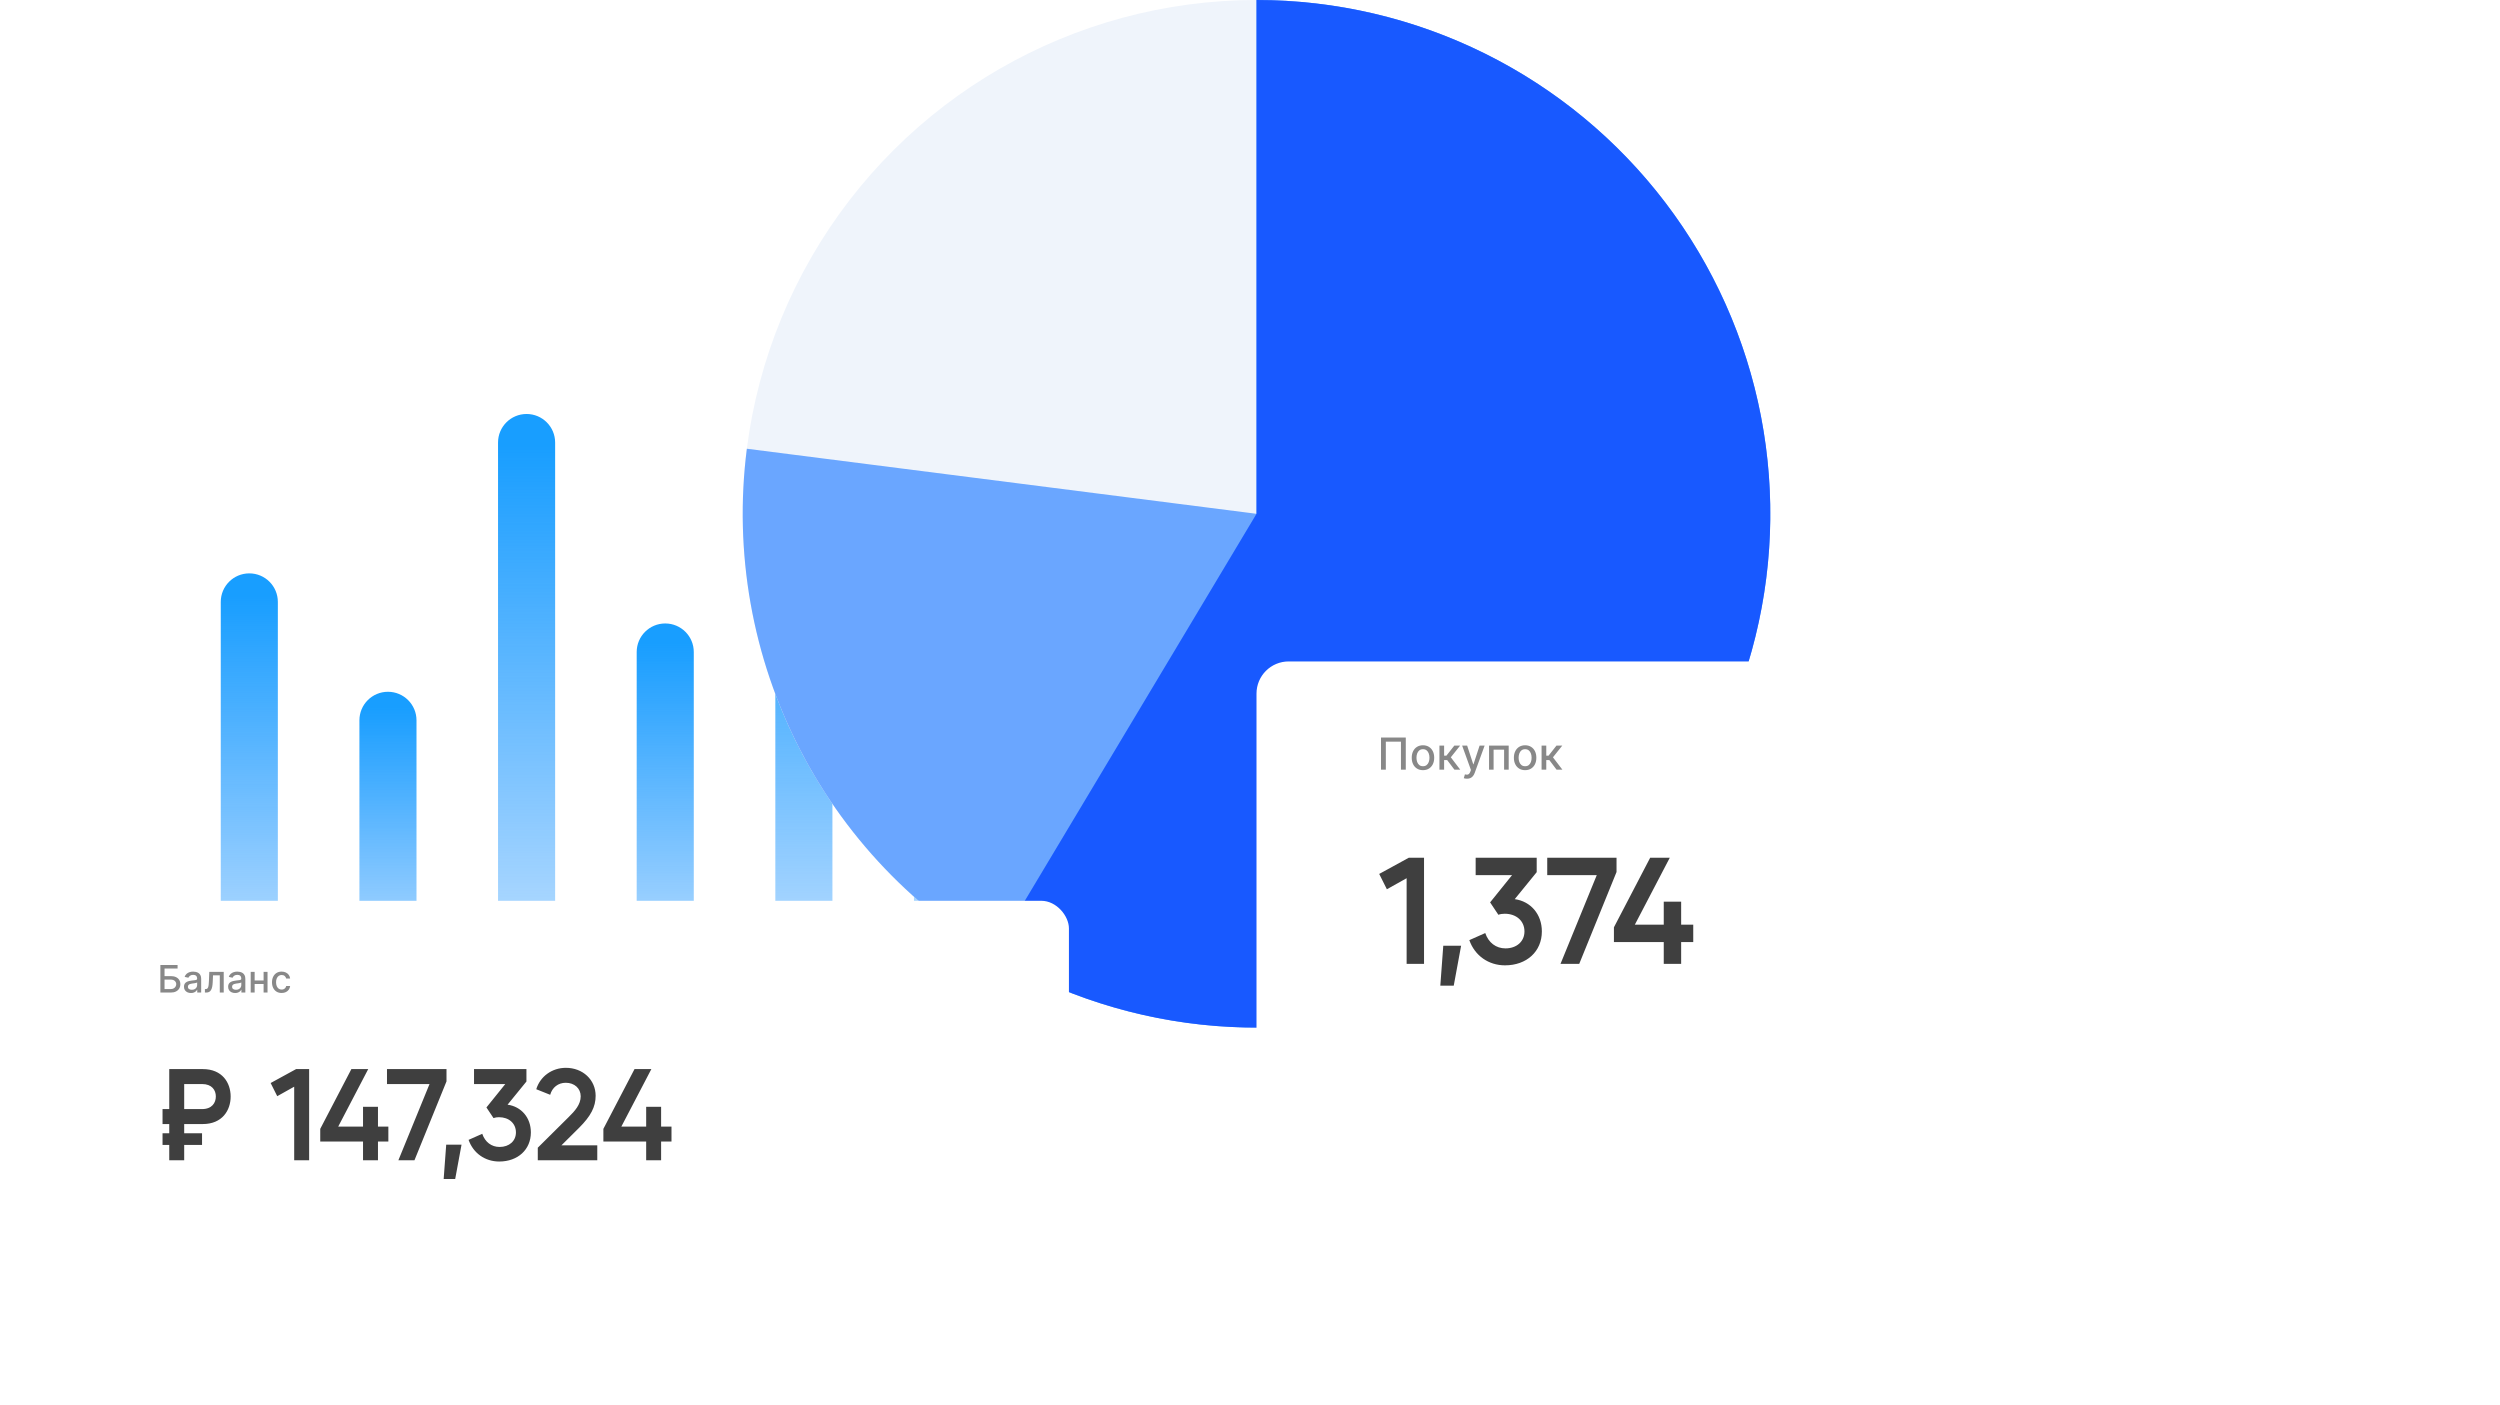 <svg width="322" height="181" viewBox="0 0 322 181" fill="none" xmlns="http://www.w3.org/2000/svg">
<path d="M135.577 126.054L135.577 108.614C135.577 106.584 137.223 104.938 139.254 104.938C141.284 104.938 142.93 106.584 142.93 108.614L142.93 126.054L135.577 126.054Z" fill="url(#paint0_linear_1275_327)"/>
<path d="M117.72 126.054L117.72 49.372C117.72 47.342 119.366 45.695 121.396 45.695C123.427 45.695 125.073 47.342 125.073 49.372L125.073 126.054L117.72 126.054Z" fill="url(#paint1_linear_1275_327)"/>
<path d="M99.863 126.054L99.863 68.728C99.863 66.698 101.509 65.052 103.54 65.052C105.57 65.052 107.216 66.698 107.216 68.728L107.216 126.054L99.863 126.054Z" fill="url(#paint2_linear_1275_327)"/>
<path d="M82.006 126.054L82.006 83.979C82.006 81.948 83.652 80.302 85.682 80.302C87.713 80.302 89.359 81.948 89.359 83.979L89.359 126.054L82.006 126.054Z" fill="url(#paint3_linear_1275_327)"/>
<path d="M64.147 126.054L64.147 56.997C64.147 54.967 65.793 53.321 67.824 53.321C69.855 53.321 71.501 54.967 71.501 56.997L71.501 126.054L64.147 126.054Z" fill="url(#paint4_linear_1275_327)"/>
<path d="M46.292 126.054L46.292 92.777C46.292 90.747 47.938 89.101 49.968 89.101C51.999 89.101 53.645 90.747 53.645 92.777L53.645 126.054L46.292 126.054Z" fill="url(#paint5_linear_1275_327)"/>
<path d="M28.434 126.054L28.434 77.527C28.434 75.496 30.08 73.85 32.11 73.85C34.141 73.85 35.787 75.496 35.787 77.527L35.787 126.054L28.434 126.054Z" fill="url(#paint6_linear_1275_327)"/>
<circle cx="161.839" cy="66.177" r="66.177" transform="rotate(-90 161.839 66.177)" fill="#EFF4FB"/>
<path d="M161.839 -0C175.285 -0 188.413 4.096 199.473 11.743C210.534 19.39 219.002 30.225 223.751 42.805C228.5 55.385 229.304 69.114 226.056 82.162C222.808 95.211 215.662 106.96 205.57 115.846C195.478 124.732 182.918 130.332 169.563 131.902C156.209 133.472 142.693 130.936 130.815 124.632C118.937 118.328 109.262 108.556 103.077 96.616C96.892 84.676 94.491 71.136 96.194 57.797L161.839 66.177L161.839 -0Z" fill="#6AA6FF"/>
<path d="M161.839 -0C172.034 -0 182.091 2.355 191.226 6.883C200.361 11.41 208.326 17.987 214.5 26.1C220.674 34.213 224.891 43.642 226.82 53.653C228.749 63.664 228.34 73.986 225.623 83.812C222.906 93.639 217.956 102.705 211.158 110.303C204.36 117.901 195.898 123.825 186.434 127.614C176.969 131.403 166.756 132.954 156.593 132.146C146.43 131.338 136.591 128.193 127.844 122.956L161.839 66.177L161.839 -0Z" fill="#1859FF"/>
<g filter="url(#filter0_d_1275_327)">
<rect x="9" y="111.871" width="128.678" height="55.148" rx="3.558" fill="white"/>
</g>
<path d="M20.935 144.777H21.799V145.967H20.935V147.467H21.799V149.44H23.724V147.467H26.023V145.967H23.724V144.777H26.121C28.632 144.777 29.708 142.999 29.708 141.238C29.708 139.46 28.632 137.699 26.121 137.699H21.799V142.852H20.935V144.777ZM23.724 139.624H26.023C27.311 139.624 27.8 140.423 27.8 141.222C27.8 142.037 27.311 142.852 26.007 142.852H23.724V139.624ZM34.859 139.493L35.707 141.189L37.892 139.966V149.44H39.817V137.699H38.137L34.859 139.493ZM41.247 147.027H46.758V149.44H48.683V147.027H50.02V145.103H48.683V142.559H46.758V145.103H43.562L47.427 137.699H45.258L41.247 145.396V147.027ZM49.844 137.699V139.624H55.323L51.312 149.44H53.383L57.509 139.281V137.699H49.844ZM57.145 151.854H58.629L59.444 147.435H57.471L57.145 151.854ZM64.299 149.604C66.696 149.604 68.376 148.071 68.376 145.853C68.376 143.945 67.136 142.526 65.375 142.282L67.805 139.297V137.699H61.054V139.624H65.082L62.652 142.64L63.565 144.01C63.777 143.929 64.022 143.896 64.266 143.896C65.555 143.896 66.452 144.695 66.452 145.853C66.452 146.962 65.587 147.728 64.348 147.728C63.304 147.728 62.473 147.092 62.114 146.032L60.353 146.815C60.956 148.527 62.473 149.604 64.299 149.604ZM70.864 141.01C71.125 140.064 71.891 139.46 72.87 139.46C73.995 139.46 74.794 140.194 74.794 141.205C74.794 142.265 74.044 143.097 73.228 143.896L69.266 147.826V149.44H76.93V147.516H72.315L74.598 145.249C76.099 143.749 76.718 142.559 76.718 141.14C76.718 139.085 75.071 137.536 72.886 137.536C71.092 137.536 69.576 138.645 69.07 140.292L70.864 141.01ZM77.715 147.027H83.227V149.44H85.151V147.027H86.488V145.103H85.151V142.559H83.227V145.103H80.03L83.895 137.699H81.726L77.715 145.396V147.027Z" fill="#3F3F3F"/>
<path d="M20.657 127.842V124.289H22.872V124.75H21.193V125.722H21.988C22.251 125.722 22.475 125.765 22.659 125.85C22.844 125.936 22.985 126.057 23.082 126.213C23.181 126.369 23.23 126.553 23.23 126.764C23.23 126.976 23.181 127.163 23.082 127.325C22.985 127.487 22.844 127.613 22.659 127.705C22.475 127.796 22.251 127.842 21.988 127.842H20.657ZM21.193 127.391H21.988C22.14 127.391 22.269 127.361 22.375 127.301C22.481 127.24 22.561 127.162 22.616 127.066C22.671 126.97 22.699 126.867 22.699 126.758C22.699 126.598 22.638 126.461 22.515 126.346C22.392 126.231 22.217 126.173 21.988 126.173H21.193V127.391ZM24.597 127.901C24.428 127.901 24.275 127.87 24.139 127.807C24.002 127.743 23.894 127.652 23.814 127.531C23.736 127.411 23.696 127.264 23.696 127.089C23.696 126.939 23.725 126.815 23.783 126.718C23.841 126.62 23.919 126.544 24.017 126.487C24.116 126.43 24.226 126.387 24.347 126.358C24.468 126.33 24.592 126.308 24.718 126.293C24.878 126.274 25.007 126.259 25.107 126.247C25.206 126.235 25.279 126.214 25.324 126.187C25.369 126.159 25.391 126.114 25.391 126.051V126.039C25.391 125.888 25.349 125.77 25.263 125.687C25.179 125.604 25.052 125.562 24.885 125.562C24.71 125.562 24.573 125.601 24.472 125.678C24.372 125.755 24.304 125.84 24.265 125.933L23.778 125.822C23.836 125.66 23.92 125.53 24.031 125.43C24.143 125.33 24.272 125.257 24.418 125.212C24.564 125.165 24.717 125.142 24.878 125.142C24.984 125.142 25.097 125.155 25.216 125.181C25.337 125.205 25.449 125.25 25.553 125.316C25.658 125.382 25.744 125.476 25.811 125.599C25.878 125.72 25.912 125.878 25.912 126.072V127.842H25.405V127.477H25.384C25.351 127.545 25.301 127.61 25.233 127.675C25.166 127.74 25.08 127.794 24.975 127.837C24.87 127.879 24.744 127.901 24.597 127.901ZM24.71 127.484C24.853 127.484 24.976 127.456 25.077 127.399C25.18 127.343 25.258 127.269 25.312 127.177C25.366 127.085 25.393 126.986 25.393 126.881V126.537C25.375 126.556 25.339 126.573 25.286 126.589C25.233 126.604 25.174 126.618 25.107 126.629C25.04 126.64 24.974 126.649 24.911 126.659C24.847 126.667 24.794 126.674 24.751 126.679C24.651 126.692 24.559 126.714 24.475 126.744C24.393 126.774 24.327 126.817 24.278 126.874C24.229 126.929 24.205 127.003 24.205 127.096C24.205 127.224 24.252 127.321 24.347 127.387C24.442 127.452 24.563 127.484 24.71 127.484ZM26.393 127.842L26.391 127.392H26.486C26.561 127.392 26.622 127.377 26.672 127.346C26.723 127.313 26.765 127.259 26.797 127.183C26.829 127.106 26.854 127.001 26.872 126.867C26.889 126.731 26.902 126.561 26.91 126.357L26.957 125.177H28.816V127.842H28.308V125.625H27.437L27.396 126.53C27.385 126.75 27.363 126.942 27.328 127.106C27.294 127.27 27.245 127.408 27.18 127.517C27.116 127.626 27.032 127.708 26.931 127.762C26.829 127.815 26.705 127.842 26.559 127.842H26.393ZM30.284 127.901C30.115 127.901 29.962 127.87 29.826 127.807C29.689 127.743 29.581 127.652 29.501 127.531C29.423 127.411 29.383 127.264 29.383 127.089C29.383 126.939 29.412 126.815 29.47 126.718C29.528 126.62 29.606 126.544 29.704 126.487C29.803 126.43 29.912 126.387 30.034 126.358C30.155 126.33 30.279 126.308 30.405 126.293C30.565 126.274 30.694 126.259 30.794 126.247C30.893 126.235 30.965 126.214 31.011 126.187C31.056 126.159 31.078 126.114 31.078 126.051V126.039C31.078 125.888 31.035 125.77 30.95 125.687C30.866 125.604 30.739 125.562 30.572 125.562C30.397 125.562 30.259 125.601 30.159 125.678C30.059 125.755 29.991 125.84 29.952 125.933L29.465 125.822C29.523 125.66 29.607 125.53 29.718 125.43C29.83 125.33 29.959 125.257 30.105 125.212C30.251 125.165 30.404 125.142 30.565 125.142C30.671 125.142 30.784 125.155 30.903 125.181C31.023 125.205 31.136 125.25 31.24 125.316C31.345 125.382 31.431 125.476 31.498 125.599C31.565 125.72 31.599 125.878 31.599 126.072V127.842H31.092V127.477H31.071C31.038 127.545 30.988 127.61 30.92 127.675C30.853 127.74 30.767 127.794 30.662 127.837C30.557 127.879 30.431 127.901 30.284 127.901ZM30.396 127.484C30.54 127.484 30.663 127.456 30.764 127.399C30.867 127.343 30.945 127.269 30.998 127.177C31.053 127.085 31.08 126.986 31.08 126.881V126.537C31.061 126.556 31.026 126.573 30.973 126.589C30.92 126.604 30.861 126.618 30.794 126.629C30.727 126.64 30.661 126.649 30.598 126.659C30.534 126.667 30.481 126.674 30.438 126.679C30.337 126.692 30.245 126.714 30.162 126.744C30.08 126.774 30.014 126.817 29.965 126.874C29.916 126.929 29.892 127.003 29.892 127.096C29.892 127.224 29.939 127.321 30.034 127.387C30.129 127.452 30.25 127.484 30.396 127.484ZM34.096 126.286V126.735H32.652V126.286H34.096ZM32.798 125.177V127.842H32.29V125.177H32.798ZM34.458 125.177V127.842H33.952V125.177H34.458ZM36.275 127.896C36.017 127.896 35.795 127.837 35.608 127.72C35.423 127.602 35.281 127.44 35.182 127.233C35.082 127.026 35.032 126.789 35.032 126.522C35.032 126.251 35.083 126.012 35.185 125.805C35.287 125.597 35.43 125.434 35.615 125.318C35.8 125.201 36.019 125.142 36.269 125.142C36.472 125.142 36.652 125.18 36.811 125.255C36.969 125.329 37.097 125.433 37.194 125.567C37.292 125.702 37.351 125.858 37.369 126.038H36.864C36.837 125.913 36.773 125.805 36.674 125.715C36.575 125.625 36.444 125.58 36.278 125.58C36.133 125.58 36.007 125.618 35.898 125.694C35.791 125.769 35.707 125.877 35.647 126.017C35.587 126.156 35.556 126.32 35.556 126.509C35.556 126.704 35.586 126.871 35.645 127.013C35.704 127.154 35.787 127.263 35.895 127.34C36.003 127.418 36.131 127.457 36.278 127.457C36.376 127.457 36.465 127.439 36.545 127.403C36.626 127.366 36.694 127.313 36.748 127.245C36.804 127.177 36.843 127.095 36.864 126.999H37.369C37.351 127.171 37.295 127.325 37.201 127.46C37.107 127.595 36.982 127.702 36.825 127.779C36.668 127.857 36.485 127.896 36.275 127.896Z" fill="#888888"/>
<g filter="url(#filter1_d_1275_327)">
<rect x="161.838" y="80.359" width="149.162" height="64.222" rx="4.143" fill="white"/>
</g>
<path d="M177.642 112.562L178.629 114.537L181.174 113.113V124.146H183.415V110.473H181.459L177.642 112.562ZM185.513 126.957H187.241L188.191 121.811H185.893L185.513 126.957ZM193.844 124.336C196.636 124.336 198.592 122.551 198.592 119.969C198.592 117.747 197.149 116.095 195.098 115.81L197.927 112.334V110.473H190.065V112.714H194.756L191.926 116.227L192.99 117.823C193.237 117.728 193.521 117.69 193.806 117.69C195.307 117.69 196.351 118.62 196.351 119.969C196.351 121.26 195.345 122.152 193.901 122.152C192.686 122.152 191.717 121.412 191.3 120.177L189.249 121.089C189.951 123.083 191.717 124.336 193.844 124.336ZM199.284 110.473V112.714H205.665L200.993 124.146H203.405L208.209 112.315V110.473H199.284ZM207.873 121.336H214.291V124.146H216.532V121.336H218.09V119.095H216.532V116.132H214.291V119.095H210.569L215.07 110.473H212.544L207.873 119.437V121.336Z" fill="#3F3F3F"/>
<path d="M181.065 94.997V99.135H180.443V95.531H178.495V99.135H177.873V94.997H181.065ZM183.278 99.197C182.987 99.197 182.734 99.131 182.517 98.997C182.3 98.864 182.132 98.677 182.012 98.438C181.892 98.198 181.832 97.918 181.832 97.597C181.832 97.275 181.892 96.994 182.012 96.753C182.132 96.512 182.3 96.325 182.517 96.191C182.734 96.058 182.987 95.991 183.278 95.991C183.569 95.991 183.823 96.058 184.04 96.191C184.257 96.325 184.425 96.512 184.545 96.753C184.665 96.994 184.725 97.275 184.725 97.597C184.725 97.918 184.665 98.198 184.545 98.438C184.425 98.677 184.257 98.864 184.04 98.997C183.823 99.131 183.569 99.197 183.278 99.197ZM183.28 98.69C183.469 98.69 183.625 98.641 183.749 98.541C183.873 98.441 183.965 98.308 184.024 98.143C184.085 97.977 184.115 97.795 184.115 97.595C184.115 97.397 184.085 97.215 184.024 97.05C183.965 96.883 183.873 96.749 183.749 96.648C183.625 96.547 183.469 96.496 183.28 96.496C183.091 96.496 182.933 96.547 182.808 96.648C182.684 96.749 182.591 96.883 182.531 97.05C182.472 97.215 182.442 97.397 182.442 97.595C182.442 97.795 182.472 97.977 182.531 98.143C182.591 98.308 182.684 98.441 182.808 98.541C182.933 98.641 183.091 98.69 183.28 98.69ZM185.399 99.135V96.031H186.003V97.333H186.294L187.319 96.031H188.066L186.864 97.541L188.08 99.135H187.331L186.395 97.894H186.003V99.135H185.399ZM188.948 100.298C188.858 100.298 188.776 100.291 188.701 100.276C188.627 100.263 188.572 100.248 188.536 100.232L188.681 99.737C188.792 99.766 188.89 99.779 188.976 99.775C189.062 99.771 189.139 99.739 189.205 99.678C189.272 99.618 189.331 99.519 189.382 99.381L189.457 99.175L188.322 96.031H188.968L189.754 98.44H189.786L190.572 96.031H191.221L189.942 99.549C189.883 99.711 189.807 99.847 189.716 99.959C189.624 100.072 189.515 100.157 189.388 100.214C189.262 100.27 189.115 100.298 188.948 100.298ZM191.789 99.135V96.031H194.32V99.135H193.728V96.553H192.376V99.135H191.789ZM196.435 99.197C196.144 99.197 195.89 99.131 195.673 98.997C195.456 98.864 195.288 98.677 195.168 98.438C195.048 98.198 194.988 97.918 194.988 97.597C194.988 97.275 195.048 96.994 195.168 96.753C195.288 96.512 195.456 96.325 195.673 96.191C195.89 96.058 196.144 95.991 196.435 95.991C196.726 95.991 196.98 96.058 197.196 96.191C197.413 96.325 197.582 96.512 197.702 96.753C197.821 96.994 197.881 97.275 197.881 97.597C197.881 97.918 197.821 98.198 197.702 98.438C197.582 98.677 197.413 98.864 197.196 98.997C196.98 99.131 196.726 99.197 196.435 99.197ZM196.437 98.69C196.625 98.69 196.782 98.641 196.906 98.541C197.029 98.441 197.121 98.308 197.18 98.143C197.241 97.977 197.271 97.795 197.271 97.595C197.271 97.397 197.241 97.215 197.18 97.05C197.121 96.883 197.029 96.749 196.906 96.648C196.782 96.547 196.625 96.496 196.437 96.496C196.247 96.496 196.089 96.547 195.964 96.648C195.84 96.749 195.748 96.883 195.687 97.05C195.628 97.215 195.598 97.397 195.598 97.595C195.598 97.795 195.628 97.977 195.687 98.143C195.748 98.308 195.84 98.441 195.964 98.541C196.089 98.641 196.247 98.69 196.437 98.69ZM198.556 99.135V96.031H199.16V97.333H199.451L200.475 96.031H201.223L200.02 97.541L201.237 99.135H200.487L199.552 97.894H199.16V99.135H198.556Z" fill="#888888"/>
<defs>
<filter id="filter0_d_1275_327" x="0.105" y="107.127" width="146.468" height="72.937" filterUnits="userSpaceOnUse" color-interpolation-filters="sRGB">
<feFlood flood-opacity="0" result="BackgroundImageFix"/>
<feColorMatrix in="SourceAlpha" type="matrix" values="0 0 0 0 0 0 0 0 0 0 0 0 0 0 0 0 0 0 127 0" result="hardAlpha"/>
<feOffset dy="4.151"/>
<feGaussianBlur stdDeviation="4.447"/>
<feComposite in2="hardAlpha" operator="out"/>
<feColorMatrix type="matrix" values="0 0 0 0 0 0 0 0 0 0 0 0 0 0 0 0 0 0 0.05 0"/>
<feBlend mode="normal" in2="BackgroundImageFix" result="effect1_dropShadow_1275_327"/>
<feBlend mode="normal" in="SourceGraphic" in2="effect1_dropShadow_1275_327" result="shape"/>
</filter>
<filter id="filter1_d_1275_327" x="151.479" y="74.835" width="169.879" height="84.94" filterUnits="userSpaceOnUse" color-interpolation-filters="sRGB">
<feFlood flood-opacity="0" result="BackgroundImageFix"/>
<feColorMatrix in="SourceAlpha" type="matrix" values="0 0 0 0 0 0 0 0 0 0 0 0 0 0 0 0 0 0 127 0" result="hardAlpha"/>
<feOffset dy="4.834"/>
<feGaussianBlur stdDeviation="5.179"/>
<feComposite in2="hardAlpha" operator="out"/>
<feColorMatrix type="matrix" values="0 0 0 0 0 0 0 0 0 0 0 0 0 0 0 0 0 0 0.05 0"/>
<feBlend mode="normal" in2="BackgroundImageFix" result="effect1_dropShadow_1275_327"/>
<feBlend mode="normal" in="SourceGraphic" in2="effect1_dropShadow_1275_327" result="shape"/>
</filter>
<linearGradient id="paint0_linear_1275_327" x1="139.254" y1="106.111" x2="139.254" y2="126.054" gradientUnits="userSpaceOnUse">
<stop stop-color="#189EFF"/>
<stop offset="1" stop-color="#1890FF" stop-opacity="0.28"/>
</linearGradient>
<linearGradient id="paint1_linear_1275_327" x1="121.396" y1="50.16" x2="121.396" y2="126.054" gradientUnits="userSpaceOnUse">
<stop stop-color="#189EFF"/>
<stop offset="1" stop-color="#1890FF" stop-opacity="0.28"/>
</linearGradient>
<linearGradient id="paint2_linear_1275_327" x1="103.54" y1="68.441" x2="103.54" y2="126.054" gradientUnits="userSpaceOnUse">
<stop stop-color="#189EFF"/>
<stop offset="1" stop-color="#1890FF" stop-opacity="0.28"/>
</linearGradient>
<linearGradient id="paint3_linear_1275_327" x1="85.682" y1="82.844" x2="85.682" y2="126.054" gradientUnits="userSpaceOnUse">
<stop stop-color="#189EFF"/>
<stop offset="1" stop-color="#1890FF" stop-opacity="0.28"/>
</linearGradient>
<linearGradient id="paint4_linear_1275_327" x1="67.824" y1="57.361" x2="67.824" y2="126.054" gradientUnits="userSpaceOnUse">
<stop stop-color="#189EFF"/>
<stop offset="1" stop-color="#1890FF" stop-opacity="0.28"/>
</linearGradient>
<linearGradient id="paint5_linear_1275_327" x1="49.968" y1="91.154" x2="49.968" y2="126.054" gradientUnits="userSpaceOnUse">
<stop stop-color="#189EFF"/>
<stop offset="1" stop-color="#1890FF" stop-opacity="0.28"/>
</linearGradient>
<linearGradient id="paint6_linear_1275_327" x1="32.11" y1="76.75" x2="32.11" y2="126.054" gradientUnits="userSpaceOnUse">
<stop stop-color="#189EFF"/>
<stop offset="1" stop-color="#1890FF" stop-opacity="0.28"/>
</linearGradient>
</defs>
</svg>
